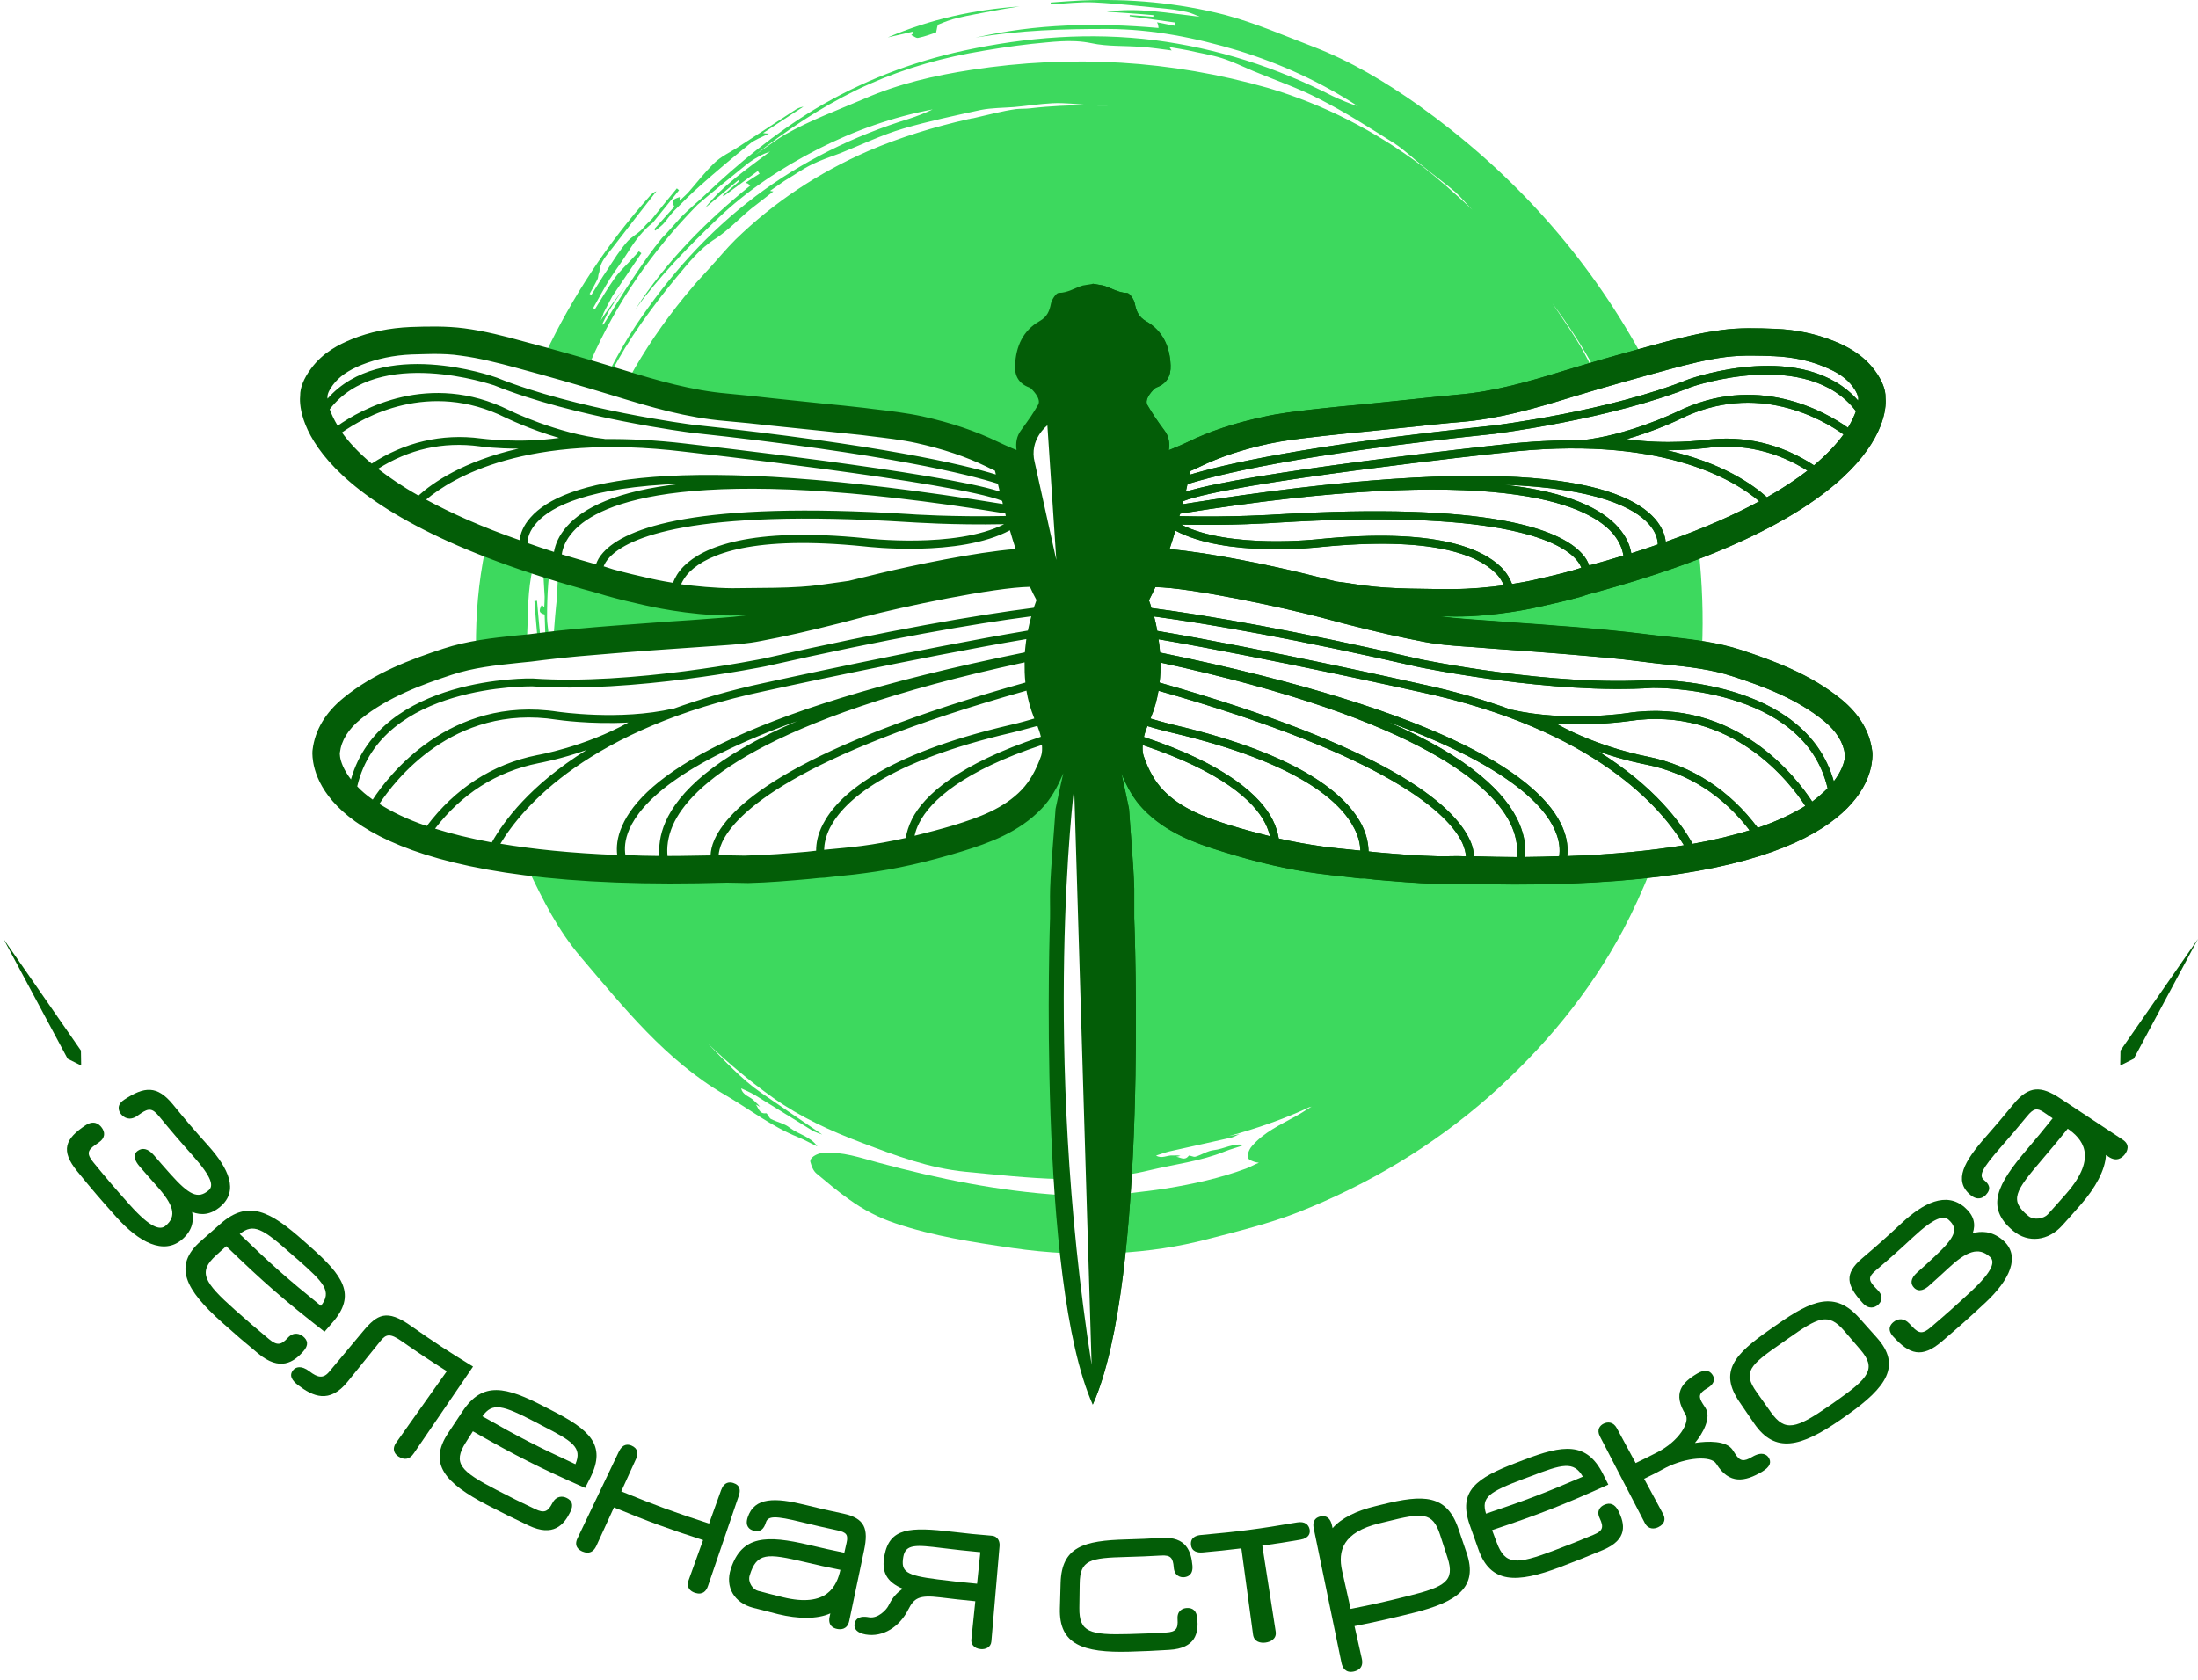 <svg width="157" height="120" viewBox="0 0 157 120" fill="none" xmlns="http://www.w3.org/2000/svg">
<path d="M9.834 82.212C10.153 81.98 10.564 82.015 11.005 82.536C11.469 83.075 11.7 83.341 12.17 83.868C13.527 85.386 14.136 85.664 14.889 85.044C15.266 84.737 15.185 84.141 13.759 82.542C12.785 81.447 12.303 80.886 11.364 79.745C10.9 79.183 10.64 79.136 10.06 79.536C9.95 79.611 9.897 79.646 9.793 79.721C9.242 80.098 8.836 79.826 8.639 79.582C8.46 79.351 8.309 78.928 8.871 78.557C10.321 77.596 11.231 77.532 12.344 78.887C13.335 80.104 13.846 80.695 14.883 81.853C16.327 83.469 17.069 85.056 15.747 86.191C15.063 86.776 14.396 86.84 13.724 86.579C13.828 87.106 13.822 87.841 13.005 88.542C11.683 89.677 9.915 88.733 8.321 86.95C7.178 85.675 6.616 85.021 5.52 83.677C4.297 82.177 4.656 81.349 6.106 80.388C6.697 79.999 7.062 80.289 7.248 80.526C7.526 80.88 7.526 81.285 7.068 81.604C6.958 81.679 6.906 81.714 6.802 81.789C6.222 82.189 6.193 82.449 6.686 83.052C7.689 84.28 8.205 84.876 9.248 86.046C10.773 87.755 11.445 87.882 11.822 87.569C12.669 86.868 12.396 86.058 11.155 84.673C10.68 84.141 10.442 83.868 9.973 83.324C9.648 82.947 9.439 82.501 9.834 82.212Z" fill="#035D07"/>
<path d="M23.18 95.131C20.275 92.861 18.866 91.639 16.159 89.021C15.874 89.282 15.73 89.409 15.44 89.67C14.124 90.863 14.547 91.581 16.779 93.568C17.741 94.425 18.228 94.842 19.214 95.659C19.788 96.133 20.078 96.093 20.559 95.566C20.982 95.108 21.423 95.282 21.643 95.462C21.991 95.74 22.061 96.087 21.672 96.527C20.976 97.315 20.002 97.981 18.443 96.689C17.399 95.826 16.883 95.38 15.863 94.471C13.219 92.114 12.344 90.411 14.338 88.662C14.906 88.164 15.19 87.915 15.753 87.417C17.747 85.668 19.312 86.531 21.713 88.662C21.881 88.813 21.962 88.882 22.13 89.033C24.524 91.135 25.481 92.502 23.742 94.483C23.521 94.743 23.406 94.877 23.18 95.131ZM20.808 89.577C18.75 87.747 18.107 87.365 17.121 88.152C19.37 90.324 20.536 91.355 22.924 93.284C23.736 92.247 23.139 91.622 21.237 89.948C21.058 89.803 20.976 89.728 20.808 89.577Z" fill="#035D07"/>
<path d="M28.478 104.057C28.235 103.906 27.939 103.57 28.304 103.049C29.748 101.01 30.473 99.991 31.916 97.952C30.606 97.124 29.957 96.689 28.675 95.797C27.875 95.236 27.58 95.299 27.197 95.769C26.252 96.938 25.777 97.529 24.832 98.699C23.527 100.315 22.333 99.742 21.284 98.942C20.884 98.635 20.605 98.259 20.953 97.859C21.115 97.674 21.492 97.494 22.113 97.969C22.686 98.409 23.087 98.502 23.51 97.998C24.484 96.834 24.965 96.255 25.939 95.091C26.942 93.892 27.62 93.498 29.336 94.703C31.087 95.931 31.98 96.516 33.789 97.622C32.096 100.101 31.25 101.34 29.562 103.813C29.249 104.282 28.867 104.3 28.478 104.057Z" fill="#035D07"/>
<path d="M41.796 106.292C38.526 104.844 36.914 104.033 33.778 102.244C33.575 102.568 33.47 102.724 33.267 103.049C32.328 104.526 32.885 105.093 35.442 106.419C36.543 106.993 37.1 107.265 38.219 107.798C38.874 108.111 39.135 107.995 39.459 107.369C39.743 106.825 40.201 106.877 40.451 106.993C40.845 107.172 40.996 107.485 40.735 108.006C40.277 108.933 39.523 109.813 37.755 108.974C36.566 108.412 35.981 108.116 34.81 107.514C31.777 105.939 30.566 104.555 32.009 102.371C32.421 101.751 32.624 101.444 33.036 100.825C34.479 98.641 36.137 99.058 38.885 100.483C39.077 100.581 39.169 100.634 39.361 100.726C42.097 102.122 43.332 103.199 42.178 105.533C42.022 105.84 41.947 105.991 41.796 106.292ZM38.236 101.583C35.876 100.361 35.187 100.164 34.456 101.172C37.065 102.661 38.398 103.344 41.1 104.595C41.61 103.396 40.897 102.95 38.717 101.838C38.526 101.734 38.433 101.682 38.236 101.583Z" fill="#035D07"/>
<path d="M41.604 110.833C41.361 110.729 40.967 110.468 41.251 109.883C42.433 107.41 43.019 106.176 44.202 103.703C44.48 103.118 44.863 103.165 45.1 103.263C45.593 103.472 45.593 103.865 45.431 104.219C45.008 105.145 44.799 105.609 44.376 106.535C46.857 107.549 48.109 108.012 50.649 108.835C50.991 107.879 51.165 107.404 51.507 106.448C51.727 105.84 52.127 105.858 52.37 105.933C52.892 106.095 52.898 106.483 52.771 106.848C51.889 109.431 51.449 110.723 50.568 113.3C50.452 113.648 50.196 113.955 49.657 113.787C49.309 113.677 48.996 113.41 49.193 112.866C49.605 111.725 49.808 111.157 50.22 110.016C47.645 109.182 46.37 108.713 43.854 107.682C43.349 108.788 43.094 109.339 42.59 110.445C42.393 110.856 42.074 111.03 41.604 110.833Z" fill="#035D07"/>
<path d="M60.308 110.92C60.371 110.636 60.406 110.491 60.47 110.207C60.597 109.646 60.47 109.46 59.815 109.321C58.794 109.101 58.284 108.985 57.27 108.736C55.345 108.261 54.852 108.284 54.701 108.771C54.574 109.188 54.342 109.489 53.797 109.333C53.542 109.258 53.2 109.032 53.403 108.4C53.884 106.923 55.403 106.981 57.473 107.491C58.568 107.763 59.119 107.891 60.226 108.122C61.792 108.458 62.041 109.217 61.722 110.734C61.299 112.756 61.084 113.764 60.661 115.785C60.528 116.416 60.058 116.416 59.797 116.364C59.519 116.312 59.113 116.121 59.264 115.455C59.281 115.374 59.293 115.333 59.31 115.252C58.36 115.681 56.991 115.652 55.588 115.31C54.864 115.13 54.498 115.038 53.774 114.847C52.469 114.499 51.768 113.399 52.203 112.067C52.985 109.675 54.765 109.651 57.774 110.358C58.789 110.601 59.293 110.711 60.308 110.92ZM57.467 111.58C54.8 110.954 54.052 110.891 53.548 112.541C53.397 113.028 53.779 113.549 54.145 113.642C54.858 113.833 55.217 113.92 55.93 114.099C59.108 114.876 59.774 113.265 60.029 112.142C58.997 111.933 58.487 111.823 57.467 111.58Z" fill="#035D07"/>
<path d="M67.131 114.105C65.659 113.926 65.293 114.152 64.882 114.968C64.25 116.231 63.056 116.972 61.827 116.758C61.235 116.654 60.963 116.358 61.044 115.982C61.16 115.403 61.792 115.478 62.064 115.53C62.725 115.646 63.311 114.98 63.432 114.754C63.479 114.661 63.502 114.615 63.554 114.528C63.769 114.105 64.082 113.763 64.482 113.491C63.316 112.999 62.951 112.275 63.172 111.128C63.548 109.142 64.957 109.061 68.059 109.425C69.172 109.559 69.729 109.611 70.842 109.703C71.311 109.744 71.421 110.167 71.398 110.427C71.161 113.161 71.045 114.528 70.813 117.256C70.778 117.69 70.378 117.835 70.059 117.806C69.537 117.76 69.352 117.412 69.381 117.134C69.497 116.034 69.549 115.484 69.665 114.383C68.65 114.285 68.14 114.227 67.131 114.105ZM64.522 111.215C64.343 112.263 64.679 112.536 66.981 112.825C68.105 112.964 68.668 113.028 69.792 113.132C69.885 112.234 69.931 111.783 70.024 110.879C68.929 110.775 68.384 110.717 67.294 110.584C65.438 110.352 64.679 110.288 64.522 111.215Z" fill="#035D07"/>
<path d="M80.68 117.986C77.335 118.078 75.631 117.47 75.706 114.893C75.729 114.163 75.735 113.798 75.758 113.069C75.834 110.497 77.41 110.051 80.437 109.97C81.457 109.941 81.973 109.918 82.994 109.86C84.733 109.761 85.081 110.816 85.174 111.835C85.231 112.513 84.831 112.646 84.57 112.669C84.31 112.686 83.886 112.576 83.84 111.968C83.788 111.273 83.608 111.082 82.947 111.117C81.962 111.175 81.469 111.192 80.477 111.221C77.845 111.29 77.138 111.424 77.121 113.144C77.115 113.833 77.109 114.175 77.097 114.864C77.074 116.584 77.828 116.81 80.646 116.729C81.701 116.7 82.228 116.677 83.289 116.619C83.997 116.578 84.159 116.358 84.112 115.663C84.066 115.055 84.484 114.887 84.756 114.87C85.179 114.841 85.469 115.044 85.521 115.611C85.614 116.636 85.429 117.748 83.51 117.858C82.373 117.928 81.811 117.951 80.68 117.986Z" fill="#035D07"/>
<path d="M93.545 109.252C93.592 109.489 93.539 109.877 92.884 109.987C91.8 110.173 91.255 110.26 90.165 110.41C90.548 112.866 90.739 114.094 91.122 116.555C91.203 117.088 90.728 117.297 90.391 117.337C90.055 117.383 89.574 117.302 89.504 116.764C89.168 114.302 89 113.069 88.669 110.607C87.568 110.74 87.017 110.798 85.915 110.897C85.55 110.931 85.115 110.844 85.069 110.341C85.023 109.837 85.428 109.68 85.794 109.651C88.548 109.402 89.922 109.223 92.652 108.754C93.203 108.661 93.476 108.91 93.545 109.252Z" fill="#035D07"/>
<path d="M100.926 115.223C99.262 115.634 98.427 115.825 96.751 116.161C96.96 117.094 97.064 117.557 97.273 118.49C97.424 119.173 96.954 119.353 96.67 119.41C96.119 119.515 95.893 119.15 95.818 118.773C95.024 114.928 94.629 113.005 93.835 109.165C93.708 108.534 94.096 108.371 94.328 108.325C94.844 108.227 95.053 108.574 95.14 108.962C95.157 109.043 95.169 109.084 95.186 109.165C95.812 108.435 96.919 107.914 98.212 107.601C98.415 107.549 98.52 107.526 98.728 107.474C101.668 106.744 103.332 106.744 104.167 109.194C104.404 109.889 104.52 110.236 104.758 110.931C105.593 113.387 104.109 114.43 100.926 115.223ZM99.059 108.69C98.85 108.742 98.746 108.765 98.537 108.817C95.893 109.454 95.551 110.798 95.864 112.211C96.108 113.3 96.23 113.845 96.473 114.933C98.125 114.603 98.949 114.418 100.589 114.007C103.227 113.352 103.935 112.941 103.395 111.279C103.181 110.619 103.077 110.288 102.862 109.634C102.329 107.978 101.575 108.064 99.059 108.69Z" fill="#035D07"/>
<path d="M114.881 106.055C111.616 107.526 109.953 108.174 106.578 109.304C106.712 109.657 106.775 109.837 106.909 110.19C107.512 111.812 108.306 111.777 110.973 110.769C112.121 110.335 112.695 110.109 113.831 109.634C114.498 109.356 114.567 109.095 114.266 108.458C113.999 107.902 114.336 107.607 114.591 107.497C114.985 107.323 115.339 107.416 115.599 107.931C116.063 108.858 116.295 109.97 114.498 110.723C113.292 111.227 112.683 111.47 111.466 111.933C108.3 113.132 106.457 113.121 105.599 110.676C105.355 109.981 105.233 109.64 104.984 108.945C104.12 106.506 105.459 105.574 108.323 104.485C108.521 104.41 108.619 104.369 108.822 104.294C111.663 103.199 113.338 102.979 114.504 105.302C114.654 105.603 114.73 105.753 114.881 106.055ZM108.816 105.649C106.358 106.582 105.784 106.952 106.144 108.128C108.944 107.19 110.329 106.663 113.06 105.487C112.411 104.352 111.587 104.589 109.321 105.464C109.118 105.533 109.019 105.568 108.816 105.649Z" fill="#035D07"/>
<path d="M117.437 105.638C117.982 106.645 118.254 107.149 118.799 108.163C118.956 108.458 118.962 108.846 118.446 109.095C118.167 109.229 117.733 109.275 117.483 108.788C116.202 106.315 115.559 105.082 114.277 102.603C114.028 102.116 114.289 101.821 114.556 101.693C114.822 101.566 115.228 101.543 115.489 102.024C116.028 103.02 116.295 103.518 116.834 104.514C117.454 104.213 117.762 104.062 118.37 103.75C119.936 102.95 120.736 101.595 120.394 101.039C119.466 99.539 120.121 98.774 121.229 98.12C121.756 97.807 122.104 97.882 122.319 98.207C122.446 98.398 122.579 98.798 121.93 99.18C121.345 99.527 121.292 99.759 121.634 100.292C121.704 100.396 121.739 100.454 121.808 100.558C122.261 101.253 121.646 102.383 121.066 103.078C121.988 102.933 123.322 102.898 123.762 103.582C123.832 103.686 123.866 103.744 123.936 103.848C124.278 104.381 124.533 104.445 125.165 104.068C125.867 103.657 126.197 103.923 126.325 104.114C126.545 104.439 126.452 104.781 125.867 105.128C124.643 105.852 123.519 106.066 122.591 104.566C122.22 103.964 120.452 104.103 118.997 104.838C118.376 105.18 118.063 105.336 117.437 105.638Z" fill="#035D07"/>
<path d="M131.462 101.421C128.609 103.396 126.777 103.842 125.299 101.688C124.882 101.074 124.667 100.767 124.25 100.153C122.771 97.992 123.861 96.753 126.441 94.963C126.621 94.842 126.708 94.778 126.888 94.651C129.444 92.849 131.068 92.195 132.819 94.164C133.317 94.72 133.566 95.004 134.065 95.56C135.822 97.529 134.778 99.087 131.955 101.074C131.758 101.213 131.659 101.282 131.462 101.421ZM131.166 100.072C133.514 98.421 134.042 97.761 132.882 96.411C132.424 95.879 132.192 95.612 131.734 95.073C130.575 93.724 129.873 94.106 127.682 95.647C127.502 95.774 127.409 95.838 127.23 95.965C124.98 97.523 124.453 98.021 125.473 99.446C125.879 100.02 126.082 100.303 126.488 100.877C127.502 102.307 128.279 102.076 130.685 100.408C130.87 100.274 130.969 100.205 131.166 100.072Z" fill="#035D07"/>
<path d="M136.726 91.998C136.448 91.72 136.448 91.344 136.935 90.903C137.45 90.446 137.706 90.214 138.21 89.739C139.665 88.384 139.914 87.787 139.19 87.139C138.83 86.814 138.193 86.948 136.656 88.372C135.601 89.351 135.068 89.826 133.989 90.747C133.456 91.199 133.444 91.442 133.92 91.946C134.007 92.038 134.053 92.085 134.14 92.177C134.592 92.658 134.355 93.04 134.123 93.232C133.908 93.405 133.485 93.568 133.044 93.075C131.891 91.813 131.711 90.996 132.992 89.901C134.14 88.923 134.708 88.419 135.821 87.382C137.375 85.934 139.01 85.106 140.326 86.241C141.004 86.826 141.132 87.44 140.912 88.089C141.462 87.95 142.245 87.892 143.063 88.592C144.384 89.728 143.526 91.459 141.81 93.058C140.581 94.205 139.955 94.755 138.691 95.838C137.277 97.043 136.39 96.753 135.236 95.485C134.766 94.969 135.027 94.622 135.247 94.442C135.578 94.17 135.995 94.147 136.378 94.546C136.465 94.639 136.511 94.685 136.598 94.778C137.074 95.282 137.346 95.299 137.914 94.813C139.074 93.822 139.648 93.313 140.773 92.27C142.419 90.741 142.5 90.098 142.135 89.78C141.317 89.05 140.471 89.374 139.143 90.614C138.627 91.094 138.372 91.326 137.845 91.795C137.508 92.12 137.068 92.34 136.726 91.998Z" fill="#035D07"/>
<path d="M146.617 79.888C146.367 79.714 146.24 79.627 145.991 79.459C145.498 79.123 145.254 79.175 144.79 79.737C144.066 80.617 143.7 81.052 142.953 81.903C141.538 83.519 141.323 83.977 141.729 84.307C142.077 84.59 142.263 84.921 141.845 85.361C141.648 85.569 141.26 85.795 140.738 85.355C139.515 84.324 140.303 82.957 141.828 81.225C142.634 80.305 143.034 79.835 143.816 78.88C144.93 77.519 145.805 77.571 147.15 78.457C148.942 79.638 149.834 80.235 151.626 81.416C152.182 81.787 151.945 82.239 151.771 82.465C151.579 82.708 151.185 83.027 150.605 82.627C150.536 82.581 150.495 82.552 150.426 82.505C150.374 83.577 149.672 84.863 148.634 86.044C148.101 86.658 147.828 86.959 147.289 87.556C146.309 88.633 144.883 88.836 143.782 87.915C141.799 86.253 142.634 84.619 144.819 82.065C145.544 81.208 145.909 80.774 146.617 79.888ZM145.863 82.835C143.927 85.1 143.503 85.749 144.889 86.867C145.295 87.197 145.996 87.046 146.269 86.751C146.802 86.16 147.069 85.865 147.596 85.262C149.927 82.592 148.675 81.306 147.695 80.629C146.97 81.526 146.605 81.967 145.863 82.835Z" fill="#035D07"/>
<path d="M4.83 75.63L0.25 67.07L5.781 75.046L5.798 76.117L4.83 75.63Z" fill="#035D07"/>
<path d="M152.414 75.63L157 67.07L151.463 75.046L151.446 76.117L152.414 75.63Z" fill="#035D07"/>
<path d="M112.683 42.206C111.778 42.449 110.839 42.669 109.906 42.878C109.854 42.89 106.955 43.579 103.963 43.573L102.839 43.556L102.763 44.477C103.378 44.569 103.998 44.627 104.613 44.679L108.254 44.946C109.297 45.021 110.335 45.096 111.373 45.183L112.503 45.27C114.132 45.409 115.819 45.554 117.454 45.768C117.889 45.832 118.336 45.878 118.782 45.925L119.124 45.959C119.947 46.046 120.765 46.145 121.576 46.272C121.675 43.99 121.588 41.702 121.35 39.426C118.979 40.341 116.335 41.204 113.361 41.998L112.683 42.206Z" fill="#3DD95E"/>
<path d="M38.358 42.913C38.305 42.93 38.236 42.93 38.172 42.93C38.236 43.811 38.311 44.679 38.387 45.536C38.387 45.594 38.387 45.647 38.381 45.705C38.462 45.693 38.532 45.693 38.602 45.681C38.607 45.67 38.607 45.658 38.607 45.647C38.52 44.749 38.433 43.828 38.358 42.913Z" fill="#3DD95E"/>
<path d="M104.108 62.645L102.583 62.674C101.111 62.617 99.586 62.495 98.27 62.379L97.551 62.292L97.157 62.281L95.951 62.136C95.388 62.084 94.838 62.014 94.287 61.939C92.2 61.672 89.962 61.157 87.44 60.369C85.608 59.813 83.538 59.078 81.984 57.439C81.434 56.859 80.964 56.083 80.541 55.047L79.654 55.33C79.77 55.823 79.874 56.315 79.973 56.807L80.199 57.861C80.228 58.446 80.28 59.118 80.332 59.79C80.425 61.006 80.523 62.275 80.558 63.462C80.564 63.839 80.564 64.227 80.558 64.62C80.558 64.933 80.552 65.252 80.558 65.564C80.564 65.727 80.883 74.779 80.32 83.942C80.912 83.855 81.503 83.745 82.095 83.6C83.903 83.166 85.759 82.957 87.498 82.251C87.921 82.077 88.379 81.973 88.849 81.793C88.095 81.642 87.411 82.083 86.71 82.158C86.246 82.21 85.84 82.494 85.393 82.627C85.254 82.679 84.964 82.505 84.912 82.558C84.622 82.946 84.327 82.673 84.019 82.633C84.118 82.627 84.228 82.587 84.315 82.569C84.13 82.505 83.956 82.552 83.77 82.54C83.37 82.511 82.982 82.801 82.576 82.546C82.895 82.453 83.196 82.332 83.503 82.256C84.97 81.926 86.42 81.614 87.863 81.283C88.089 81.254 88.304 81.11 88.553 81.017C88.286 81.069 88.031 81.11 87.765 81.162C89.759 80.612 91.69 79.951 93.51 79.1C93.58 79.082 93.649 79.077 93.713 79.036C93.307 79.268 92.942 79.534 92.536 79.749C91.452 80.351 90.281 80.878 89.429 81.868C89.156 82.169 89.011 82.697 89.255 82.841C89.452 82.963 89.701 83.038 89.921 83.061C89.614 83.183 89.33 83.351 89.011 83.473C87.15 84.162 85.26 84.573 83.335 84.892C82.309 85.06 81.26 85.152 80.228 85.303C80.129 86.722 80.002 88.129 79.851 89.502C82.008 89.386 84.153 89.073 86.286 88.511C88.449 87.95 90.64 87.411 92.704 86.606C97.725 84.625 102.293 81.903 106.358 78.335C110.259 74.883 113.523 70.962 115.964 66.381C116.677 65.026 117.303 63.636 117.872 62.228C115.153 62.535 111.952 62.721 108.172 62.715C106.874 62.721 105.511 62.698 104.108 62.645Z" fill="#3DD95E"/>
<path d="M75.468 65.593C75.474 65.269 75.468 64.956 75.468 64.644C75.468 64.255 75.462 63.862 75.474 63.474C75.52 62.257 75.619 60.966 75.718 59.721C75.77 59.072 75.816 58.435 75.862 57.803L75.949 57.427C76.094 56.726 76.239 56.037 76.402 55.33L75.514 55.052C75.091 56.083 74.616 56.865 74.065 57.433L73.932 57.572C72.407 59.095 70.384 59.807 68.604 60.358C66.105 61.122 63.867 61.632 61.751 61.904C61.194 61.985 60.644 62.037 60.099 62.089L58.829 62.234L58.498 62.252L57.588 62.344C56.22 62.46 54.811 62.576 53.426 62.611L51.941 62.582C50.521 62.622 49.159 62.64 47.86 62.645C43.894 62.64 40.549 62.437 37.737 62.095C38.775 64.302 39.871 66.468 41.471 68.35C44.567 71.987 47.547 75.729 51.75 78.191C53.507 79.21 55.078 80.455 56.997 81.231C57.449 81.411 57.878 81.665 58.383 81.891C57.89 81.185 57.032 81.034 56.417 80.565C56.04 80.252 55.49 80.16 55.055 79.928C54.927 79.853 54.806 79.517 54.724 79.523C54.237 79.598 54.185 79.152 53.988 78.903C54.081 78.943 54.191 79.007 54.284 79.071C54.168 78.88 53.994 78.775 53.878 78.642C53.576 78.324 53.055 78.254 52.939 77.745C53.246 77.883 53.594 78.034 53.884 78.202C55.264 79.053 56.632 79.899 57.988 80.739C58.215 80.878 58.458 80.942 58.73 81.046C57.24 80.032 55.791 79.048 54.353 78.052C52.933 77.067 51.767 75.775 50.556 74.542C52.011 75.943 53.571 77.246 55.234 78.428C57.159 79.795 59.322 80.791 61.554 81.631C63.966 82.552 66.36 83.449 68.963 83.704C71.207 83.918 73.451 84.168 75.694 84.225C75.12 74.965 75.462 65.75 75.468 65.593Z" fill="#3DD95E"/>
<path d="M39.54 45.565C40.868 45.409 42.213 45.293 43.761 45.172L44.688 45.102C45.778 45.015 46.868 44.934 47.958 44.859L48.671 44.812C49.373 44.766 50.069 44.714 50.758 44.662L51.454 44.61C52.069 44.569 52.695 44.517 53.315 44.43L53.251 43.504L52.109 43.509C49.663 43.509 47.187 43.023 46.236 42.814C45.239 42.588 44.306 42.368 43.384 42.114L42.74 41.917C41.726 41.644 40.781 41.366 39.859 41.088C39.836 41.587 39.801 42.09 39.795 42.588C39.685 43.573 39.598 44.575 39.54 45.565Z" fill="#3DD95E"/>
<path d="M62.771 83.061C61.472 82.714 60.162 82.239 58.759 82.361C58.313 82.401 57.82 82.714 57.883 82.998C57.965 83.299 58.086 83.623 58.301 83.814C59.072 84.457 59.849 85.117 60.666 85.691C61.669 86.415 62.771 86.994 63.942 87.382C66.661 88.303 69.485 88.737 72.296 89.148C73.566 89.334 74.841 89.455 76.105 89.519C75.96 88.164 75.839 86.768 75.746 85.366C71.346 85.083 67.049 84.214 62.771 83.061Z" fill="#3DD95E"/>
<path d="M42.16 25.879C44.01 21.645 46.59 17.916 49.819 14.632C50.926 13.67 52.086 12.767 53.234 11.823C53.507 11.602 53.831 11.377 54.167 11.197C54.446 11.029 54.724 10.925 55.008 10.821C53.379 12.06 51.674 13.189 50.37 14.846C51.182 14.18 51.947 13.525 52.735 12.871C52.753 12.9 52.788 12.935 52.805 12.946C52.411 13.276 52.028 13.624 51.64 13.954C51.645 13.96 51.657 13.995 51.68 14.018C52.498 13.415 53.315 12.825 54.127 12.216C54.179 12.274 54.208 12.355 54.26 12.402C53.93 12.61 53.611 12.813 53.257 13.056C53.344 13.085 53.385 13.108 53.408 13.108C53.46 13.143 53.495 13.172 53.593 13.253C50.416 15.825 47.587 18.674 45.378 22.103C47.106 19.734 49.141 17.643 51.234 15.645C53.367 13.595 55.802 12.002 58.411 10.658C61.014 9.332 63.762 8.359 66.621 7.815C66.082 8.07 65.531 8.29 64.963 8.475C60.974 9.703 57.286 11.527 53.953 14.029C50.544 16.601 47.767 19.74 45.425 23.238C44.694 24.333 44.062 25.468 43.471 26.615C43.529 26.632 43.581 26.649 43.633 26.661C44.265 25.433 44.99 24.252 45.79 23.116C46.578 21.999 47.425 20.881 48.312 19.821C49.153 18.819 49.958 17.771 51.106 17.047C52.034 16.439 52.793 15.616 53.657 14.904C54.173 14.493 54.689 14.116 55.24 13.676C55.147 13.676 55.095 13.659 55.002 13.635C55.379 13.386 55.698 13.143 56.028 12.923C56.684 12.535 57.31 12.083 57.982 11.753C58.637 11.429 59.345 11.191 60.023 10.942C61.519 10.346 62.968 9.639 64.51 9.187C66.319 8.654 68.198 8.261 70.053 7.855C70.847 7.699 71.641 7.71 72.447 7.647C73.358 7.566 74.256 7.421 75.16 7.375C76.059 7.328 76.964 7.45 77.868 7.508C76.453 7.508 75.016 7.571 73.584 7.739C73.247 7.78 72.9 7.757 72.581 7.792C71.543 7.936 70.528 8.22 69.514 8.446C69.421 8.452 69.334 8.469 69.247 8.498C69.218 8.498 69.183 8.504 69.16 8.51C66.737 9.066 64.342 9.784 62.029 10.78C58.487 12.326 55.304 14.417 52.532 17.116C51.895 17.748 51.327 18.443 50.729 19.097C50.393 19.456 50.08 19.821 49.732 20.192C49.442 20.533 49.147 20.881 48.868 21.217C47.378 23.047 46.051 24.987 44.926 27.038C47.344 27.773 49.587 28.381 51.935 28.584C52.886 28.665 53.831 28.769 54.776 28.874L59.084 29.325C59.953 29.412 60.829 29.499 61.699 29.603L62.336 29.679C63.519 29.812 64.673 29.951 65.786 30.194C67.809 30.64 69.549 31.231 71.102 31.989C71.346 32.111 71.612 32.227 71.885 32.343L72.128 32.447L73.184 32.87L73.079 32.082C73.021 31.642 73.097 31.3 73.323 31.011L73.468 30.814C73.665 30.542 73.856 30.275 74.047 29.997C74.146 29.852 74.245 29.696 74.355 29.511L74.563 29.18C74.94 28.59 74.476 27.843 73.966 27.391C73.92 27.345 73.827 27.287 73.711 27.24C73.189 27.049 72.963 26.684 72.998 26.111C73.039 25.132 73.334 24.362 73.885 23.812C74.065 23.632 74.273 23.476 74.511 23.342C74.685 23.244 74.842 23.122 74.975 22.995C75.346 22.624 75.479 22.172 75.561 21.744C75.584 21.663 75.677 21.489 75.763 21.385C76.227 21.362 76.621 21.188 76.969 21.037C77.143 20.962 77.317 20.892 77.497 20.835L78.088 20.736L78.738 20.852C78.877 20.892 79.051 20.974 79.231 21.043C79.573 21.194 79.961 21.356 80.413 21.385C80.489 21.466 80.593 21.651 80.622 21.756C80.738 22.329 80.923 22.92 81.671 23.354C82.634 23.904 83.121 24.808 83.179 26.111C83.19 26.493 83.103 26.771 82.906 26.974C82.796 27.084 82.645 27.171 82.454 27.24C82.309 27.316 82.257 27.345 82.205 27.391L82.1 27.489C81.492 28.098 81.306 28.723 81.602 29.192L81.689 29.343C81.851 29.609 81.973 29.812 82.112 30.015L82.21 30.154C82.413 30.443 82.616 30.733 82.831 31.017C83.051 31.306 83.132 31.642 83.063 32.082L82.935 32.905L84.002 32.459C84.356 32.32 84.709 32.169 85.04 32.013C86.576 31.254 88.309 30.675 90.356 30.235C91.434 29.997 92.548 29.864 93.62 29.736L94.449 29.644C95.441 29.534 96.432 29.435 97.423 29.349L100.914 28.989C102.021 28.868 103.122 28.758 104.218 28.654C106.85 28.433 109.384 27.698 111.964 26.904C112.561 26.719 113.158 26.551 113.755 26.377C113.639 26.151 113.535 25.925 113.419 25.7C112.694 24.281 111.778 22.989 110.885 21.674C112.01 23.174 113.013 24.732 113.894 26.337C115.031 26.007 116.144 25.688 117.251 25.381C117.095 25.086 116.938 24.79 116.77 24.501C112.874 17.684 107.679 12.06 101.314 7.514C98.948 5.845 96.49 4.369 93.788 3.332C91.701 2.533 89.631 1.629 87.486 1.061C84.124 0.199 80.674 -0.114 77.195 0.036C76.477 0.071 75.763 0.129 75.045 0.181C75.056 0.222 75.05 0.268 75.056 0.303C76.094 0.268 77.166 0.117 78.21 0.175C79.978 0.268 81.776 0.477 83.561 0.65C83.967 0.697 84.356 0.772 84.761 0.853C85.098 0.922 85.388 1.079 85.701 1.2C83.492 0.946 81.306 0.517 79.056 0.836C80.181 0.911 81.289 0.98 82.384 1.085C82.396 1.131 82.379 1.143 82.379 1.2C81.828 1.148 81.248 1.119 80.697 1.079C80.697 1.108 80.686 1.131 80.686 1.166C81.787 1.299 82.866 1.467 83.95 1.612C83.956 1.687 83.932 1.774 83.921 1.843C83.509 1.756 83.092 1.693 82.645 1.594C82.686 1.681 82.715 1.733 82.715 1.756C82.732 1.809 82.732 1.861 82.755 2C78.338 1.612 74.007 1.693 69.676 2.689C72.818 2.156 75.961 2.063 79.132 2.069C82.315 2.081 85.416 2.701 88.454 3.616C91.481 4.548 94.368 5.874 96.994 7.589C96.386 7.392 95.794 7.149 95.191 6.865C91.168 4.803 86.93 3.448 82.46 2.869C77.885 2.295 73.334 2.648 68.87 3.61C65.09 4.426 61.519 5.811 58.185 7.809C55.333 9.546 52.782 11.626 50.393 13.896C49.819 14.441 49.199 14.944 48.642 15.512C48.265 15.923 47.9 16.34 47.512 16.769C47.454 16.838 47.373 16.896 47.297 16.983C46.561 17.881 45.917 18.813 45.285 19.763C44.561 20.823 43.888 21.958 43.193 23.047C43.158 23.105 43.111 23.163 43.071 23.203C43.065 23.186 43.024 23.157 43.024 23.145C43.227 22.74 43.413 22.306 43.656 21.947C43.981 21.425 44.335 20.927 44.671 20.452C44.085 21.269 43.43 22.045 42.908 22.896C42.972 22.729 43.059 22.549 43.106 22.369L43.094 22.393C43.303 21.97 43.529 21.558 43.743 21.153C44.439 20.128 45.123 19.109 45.813 18.089C45.755 18.043 45.691 17.997 45.633 17.95C45.512 18.095 45.372 18.251 45.245 18.385C44.81 18.871 44.317 19.311 43.94 19.821C43.424 20.551 42.972 21.327 42.503 22.074C42.456 22.057 42.41 22.039 42.369 22.005C42.764 21.315 43.135 20.609 43.558 19.931C43.969 19.282 44.451 18.663 44.856 18.008C45.343 17.215 45.9 16.479 46.636 15.9C47.262 15.136 47.871 14.359 48.503 13.589C48.451 13.549 48.393 13.502 48.347 13.456C47.744 14.186 47.147 14.915 46.561 15.651C46.364 15.842 46.167 16.01 46.004 16.213C45.68 16.63 45.193 16.856 44.851 17.209C44.282 17.84 43.83 18.576 43.366 19.294C42.966 19.873 42.613 20.476 42.242 21.066C42.195 21.049 42.143 21.008 42.114 20.991C42.306 20.655 42.508 20.302 42.671 19.96C42.74 19.833 42.723 19.682 42.764 19.56C42.792 19.491 42.804 19.439 42.816 19.398C42.856 18.709 43.337 18.246 43.732 17.724C44.764 16.369 45.83 15.02 46.886 13.664C46.671 13.734 46.549 13.855 46.433 13.983C43.372 17.406 40.885 21.194 38.943 25.294C39.981 25.578 41.013 25.868 42.033 26.175C42.074 26.082 42.12 25.983 42.16 25.879ZM78.175 7.537C78.32 7.519 78.465 7.508 78.61 7.508C78.784 7.508 78.964 7.531 79.149 7.542C78.819 7.542 78.488 7.537 78.175 7.537ZM61.107 6.465C63.687 5.208 66.406 4.34 69.23 3.807C70.696 3.535 72.186 3.303 73.676 3.135C75.091 3.008 76.494 2.782 77.949 3.083C79.115 3.338 80.332 3.251 81.544 3.355C82.245 3.396 82.953 3.511 83.689 3.604C83.608 3.5 83.59 3.459 83.532 3.361C84.013 3.448 84.442 3.511 84.871 3.598C85.689 3.789 86.495 3.911 87.278 4.154C88.043 4.398 88.756 4.751 89.481 5.058C91.098 5.735 92.739 6.286 94.281 7.091C96.107 8.029 97.852 9.135 99.58 10.23C100.322 10.705 100.943 11.325 101.632 11.869C102.386 12.489 103.18 13.062 103.934 13.699C104.369 14.099 104.734 14.556 105.163 14.979C104.021 13.902 102.833 12.842 101.563 11.851C98.223 9.355 94.588 7.473 90.588 6.286C83.625 4.299 76.558 3.888 69.398 4.988C66.771 5.388 64.18 5.984 61.745 7.05C59.849 7.861 57.884 8.585 56.115 9.587C55.344 10.039 54.672 10.566 53.953 11.058C56.191 9.303 58.521 7.734 61.107 6.465Z" fill="#3DD95E"/>
<path d="M37.639 45.785C37.72 44.245 37.662 42.739 37.934 41.193C37.975 40.967 38.021 40.741 38.062 40.509C36.833 40.104 35.696 39.693 34.653 39.281C34.172 41.615 33.98 43.938 33.998 46.255C35.018 46.069 36.021 45.953 36.954 45.861C37.175 45.838 37.407 45.809 37.639 45.785Z" fill="#3DD95E"/>
<path d="M48.538 14.348C48.55 14.232 48.55 14.168 48.555 14.076C48.01 14.249 47.952 14.359 48.167 14.765C47.691 15.303 47.193 15.836 46.735 16.369C46.741 16.387 46.775 16.427 46.804 16.473C47.013 16.3 47.21 16.166 47.361 16.01C47.622 15.726 47.836 15.396 48.092 15.118C48.723 14.475 49.379 13.821 50.057 13.224C51.199 12.211 52.364 11.232 53.553 10.276C53.889 9.987 54.364 9.824 54.776 9.61C54.817 9.604 54.852 9.57 54.927 9.541C54.799 9.541 54.712 9.535 54.504 9.506C55.536 8.84 56.457 8.209 57.391 7.618C57.165 7.664 56.968 7.734 56.8 7.849C55.402 8.759 54.022 9.656 52.666 10.543C52.127 10.89 51.518 11.168 51.054 11.614C50.353 12.28 49.767 13.062 49.123 13.792C48.938 13.971 48.752 14.145 48.538 14.348Z" fill="#3DD95E"/>
<path d="M65.241 2.377C65.177 2.418 65.125 2.47 65.09 2.505C65.27 2.574 65.449 2.754 65.6 2.702C66.07 2.609 66.551 2.424 66.864 2.319C66.934 2.053 66.939 1.792 67.032 1.752C67.49 1.555 67.954 1.387 68.418 1.277C69.224 1.086 70.035 0.953 70.83 0.796C71.485 0.669 72.157 0.565 72.824 0.46C69.566 0.692 66.418 1.381 63.409 2.673C64 2.545 64.586 2.401 65.177 2.267C65.218 2.296 65.229 2.331 65.241 2.377Z" fill="#3DD95E"/>
<path d="M38.903 42.629C38.909 42.872 38.885 43.115 38.874 43.394C38.816 43.307 38.758 43.26 38.7 43.197C38.467 43.66 38.496 43.776 38.903 43.897C38.92 44.488 38.938 45.062 38.961 45.635C39.013 45.623 39.071 45.623 39.129 45.612C39.147 45.484 39.17 45.363 39.176 45.23C39.153 44.876 39.083 44.535 39.077 44.158C39.077 43.341 39.094 42.502 39.164 41.668C39.182 41.407 39.222 41.146 39.24 40.886C39.094 40.839 38.944 40.799 38.798 40.747C38.822 41.384 38.874 42.009 38.903 42.629Z" fill="#3DD95E"/>
<path d="M124.411 46.457C122.678 45.884 120.904 45.693 119.176 45.496C118.625 45.438 118.063 45.386 117.518 45.311C115.802 45.091 114.063 44.94 112.341 44.795L111.419 44.726C110.329 44.633 109.251 44.558 108.155 44.482C107.227 44.413 106.288 44.349 105.349 44.274L104.653 44.222C104.045 44.175 103.436 44.117 102.827 44.031L103.958 44.048C106.938 44.054 109.883 43.37 110.004 43.336C110.944 43.127 111.889 42.913 112.816 42.658L113.471 42.45C134.94 36.716 134.772 29.244 134.679 28.404C134.696 27.86 134.447 27.194 133.92 26.476C133.062 25.317 131.919 24.744 131.021 24.379C129.734 23.858 128.313 23.551 126.8 23.493C125.519 23.441 124.226 23.406 122.974 23.58C121.524 23.765 120.098 24.124 118.77 24.472C116.434 25.109 114.109 25.752 111.796 26.464C109.123 27.287 106.7 27.982 104.137 28.196C103.036 28.3 101.94 28.41 100.827 28.532L97.343 28.891C96.351 28.978 95.36 29.076 94.357 29.186L93.719 29.256C92.571 29.389 91.382 29.522 90.223 29.789C88.153 30.229 86.373 30.825 84.802 31.596C84.483 31.746 84.141 31.897 83.793 32.036L83.486 32.163C83.567 31.659 83.498 31.179 83.167 30.744C82.918 30.42 82.692 30.084 82.466 29.754C82.309 29.528 82.17 29.291 81.967 28.955C81.666 28.48 82.472 27.762 82.472 27.762C82.506 27.733 82.541 27.715 82.588 27.686C83.33 27.42 83.648 26.864 83.614 26.099C83.561 24.767 83.057 23.632 81.874 22.96C81.318 22.636 81.167 22.225 81.051 21.669C80.993 21.391 80.698 20.939 80.506 20.933C79.863 20.922 79.37 20.562 78.796 20.4L78.065 20.273L77.347 20.394C76.772 20.562 76.274 20.922 75.619 20.922C75.439 20.927 75.143 21.379 75.074 21.657C74.964 22.225 74.801 22.63 74.251 22.943C73.068 23.615 72.564 24.75 72.505 26.088C72.459 26.846 72.778 27.408 73.52 27.68C73.567 27.698 73.607 27.721 73.63 27.744C73.63 27.744 74.442 28.468 74.14 28.937C73.932 29.279 73.793 29.517 73.642 29.737C73.41 30.078 73.172 30.403 72.934 30.733C72.61 31.161 72.54 31.648 72.61 32.146L72.303 32.024C71.955 31.868 71.618 31.729 71.305 31.573C69.723 30.802 67.949 30.2 65.885 29.742C64.731 29.493 63.531 29.354 62.395 29.221L61.757 29.14C60.765 29.018 59.762 28.926 58.771 28.827L55.287 28.462C54.179 28.341 53.078 28.213 51.97 28.115C49.414 27.895 47.002 27.194 44.318 26.366C42.01 25.653 39.685 24.993 37.36 24.379C36.038 24.014 34.612 23.644 33.163 23.453C31.905 23.29 30.612 23.314 29.342 23.36C27.829 23.424 26.397 23.713 25.122 24.234C24.217 24.605 23.069 25.167 22.217 26.331C21.684 27.038 21.434 27.715 21.44 28.26C21.347 29.088 21.162 36.565 42.619 42.351L43.274 42.548C44.202 42.809 45.141 43.035 46.08 43.243C46.208 43.266 49.147 43.967 52.133 43.967L53.269 43.961C52.66 44.042 52.046 44.1 51.431 44.141L50.736 44.193C49.808 44.274 48.869 44.326 47.935 44.39C46.845 44.465 45.755 44.546 44.665 44.633L43.738 44.703C42.01 44.842 40.288 44.98 38.566 45.212C38.016 45.288 37.453 45.345 36.908 45.392C35.181 45.571 33.401 45.768 31.667 46.336C29.383 47.089 26.751 48.044 24.536 49.851C23.249 50.9 22.501 52.145 22.327 53.564C22.316 53.639 22.287 53.929 22.368 54.433C22.797 57.033 26.136 63.086 47.86 63.114C49.164 63.114 50.533 63.091 51.936 63.051L53.443 63.08C54.904 63.045 56.348 62.918 57.803 62.79L58.533 62.715L58.893 62.697L60.145 62.559C60.696 62.506 61.258 62.449 61.815 62.367C63.96 62.089 66.221 61.58 68.743 60.809C70.639 60.219 72.784 59.46 74.407 57.757C75.051 57.091 75.538 56.234 75.949 55.232C75.752 56.089 75.584 56.917 75.398 57.78C75.277 59.622 75.08 61.609 75.01 63.468C74.987 64.169 75.016 64.875 75.004 65.582C75.004 65.582 74.071 91.419 78.054 100.344C82.06 91.425 81.016 65.588 81.016 65.588C81.005 64.887 81.028 64.174 81.016 63.474C80.958 61.62 80.761 59.634 80.645 57.786C80.46 56.935 80.297 56.089 80.1 55.243C80.506 56.245 80.993 57.108 81.637 57.775C83.243 59.477 85.399 60.248 87.289 60.827C89.811 61.614 92.078 62.136 94.218 62.414C94.78 62.483 95.331 62.559 95.893 62.611L97.145 62.755H97.493L98.23 62.842C99.685 62.97 101.128 63.091 102.595 63.144L104.097 63.114C105.5 63.161 106.874 63.184 108.172 63.19C129.902 63.213 133.253 57.166 133.688 54.572C133.769 54.068 133.746 53.772 133.734 53.703C133.566 52.284 132.824 51.039 131.537 49.973C129.322 48.172 126.696 47.216 124.411 46.457ZM23.388 28.364C23.388 28.144 23.51 27.849 23.782 27.495C24.217 26.91 24.861 26.458 25.84 26.059C26.925 25.63 28.119 25.375 29.4 25.323C29.922 25.312 30.438 25.288 30.96 25.283C31.615 25.283 32.264 25.306 32.896 25.404C34.236 25.578 35.592 25.926 36.85 26.267C39.158 26.887 41.459 27.541 43.744 28.242C46.526 29.099 49.054 29.841 51.808 30.073C52.898 30.165 53.988 30.281 55.06 30.403L58.58 30.767C59.559 30.872 60.539 30.97 61.519 31.075L62.168 31.156C63.305 31.295 64.395 31.416 65.456 31.648C67.375 32.076 68.998 32.621 70.442 33.322C70.633 33.426 70.853 33.519 71.062 33.617C71.091 33.692 71.114 33.814 71.132 33.895C68.83 33.188 62.928 31.781 49.419 30.333C49.338 30.316 41.164 29.273 35.494 26.98C35.14 26.852 27.249 24.09 23.394 28.48C23.388 28.428 23.388 28.381 23.388 28.364ZM23.55 29.238C27.052 24.669 35.209 27.512 35.291 27.524C41.025 29.847 49.269 30.895 49.356 30.907C63.444 32.424 69.276 33.918 71.276 34.555C71.317 34.729 71.369 34.92 71.41 35.111C67.195 33.745 49.733 31.781 48.961 31.688C46.822 31.434 44.915 31.347 43.181 31.364L43.187 31.352C39.807 30.993 36.404 29.325 36.369 29.302C30.658 26.476 25.765 29.25 24.119 30.414C23.84 29.951 23.666 29.551 23.55 29.238ZM24.426 30.895C25.945 29.823 30.635 27.107 36.114 29.835C36.212 29.876 37.818 30.669 39.934 31.283C37.047 31.694 34.38 31.323 34.357 31.323C31.54 30.947 28.867 31.607 26.548 33.119C25.574 32.302 24.89 31.549 24.426 30.895ZM27 33.49C29.192 32.105 31.615 31.526 34.276 31.885C34.351 31.903 35.488 32.053 37.036 32.047C33.082 32.951 30.89 34.497 29.893 35.401C28.733 34.752 27.794 34.098 27 33.49ZM30.438 35.691C32.264 34.15 37.575 30.895 48.898 32.268C49.095 32.291 68.227 34.44 71.578 35.777C71.607 35.853 71.613 35.922 71.63 36.003C47.889 32.14 40.172 34.382 37.9 36.959C37.355 37.567 37.163 38.152 37.117 38.586C34.369 37.631 32.189 36.64 30.438 35.691ZM37.679 38.789C37.691 38.436 37.801 37.92 38.352 37.318C39.378 36.183 42.022 34.799 48.677 34.555C44.028 35.059 41.645 36.293 40.497 37.596C39.906 38.262 39.662 38.899 39.569 39.426C38.897 39.218 38.294 39.003 37.679 38.789ZM42.572 40.312C41.72 40.081 40.908 39.832 40.126 39.6C40.195 39.142 40.404 38.563 40.943 37.967C42.798 35.882 49.315 33.003 71.804 36.675C71.816 36.739 71.833 36.797 71.845 36.86C68.099 36.941 64.957 36.733 64.899 36.721C49.791 35.777 44.689 37.689 43.083 39.467C42.793 39.785 42.659 40.063 42.572 40.312ZM46.515 41.337C45.61 41.135 44.689 40.92 43.79 40.671L43.141 40.463C43.129 40.463 43.123 40.463 43.117 40.463C43.181 40.283 43.309 40.057 43.546 39.803C44.828 38.442 49.309 36.316 64.858 37.295C65.102 37.306 68.094 37.521 71.723 37.445C68.244 39.206 61.873 38.459 61.797 38.447C53.571 37.619 50.219 39.079 48.845 40.446C48.422 40.868 48.214 41.268 48.069 41.633C47.153 41.488 46.538 41.343 46.515 41.337ZM52.312 42.021C51.083 42.015 49.651 41.876 48.648 41.737C48.776 41.459 48.95 41.158 49.275 40.834C50.579 39.571 53.785 38.227 61.733 39.032C62.023 39.067 68.528 39.814 72.135 37.88C72.268 38.326 72.395 38.766 72.546 39.218C69.641 39.449 65.166 40.399 62.963 40.926L60.626 41.494L59.896 41.598C59.003 41.725 58.104 41.864 57.194 41.917C55.965 41.998 54.724 41.998 53.483 42.009L52.312 42.021ZM24.293 54.074C24.264 53.9 24.275 53.784 24.275 53.784C24.38 52.886 24.872 52.099 25.771 51.363C27.731 49.776 30.16 48.901 32.276 48.201C33.801 47.697 35.401 47.523 37.111 47.344C37.679 47.297 38.242 47.228 38.81 47.152C40.497 46.938 42.201 46.805 43.894 46.666L44.822 46.591C45.9 46.498 46.979 46.434 48.063 46.353C49.002 46.289 49.947 46.22 50.886 46.156L51.553 46.11C52.469 46.046 53.402 45.977 54.336 45.791C55.988 45.484 57.791 45.073 60.029 44.506L61.693 44.071C64.412 43.353 70.987 41.963 73.567 41.922C73.723 42.27 73.879 42.583 74.036 42.867C73.972 43.029 73.909 43.214 73.839 43.417C69.74 43.944 63.635 44.98 54.574 47.037C54.481 47.054 45.112 48.971 38.039 48.467C37.929 48.461 27.174 48.253 25.069 55.678C24.519 54.965 24.339 54.375 24.293 54.074ZM25.516 56.176C27.232 48.821 37.917 49.041 38.016 49.029C45.158 49.533 54.591 47.616 54.689 47.598C63.537 45.594 69.578 44.558 73.665 44.025C73.572 44.338 73.503 44.673 73.421 45.044C65.682 46.342 55.194 48.658 54.562 48.791C52.115 49.313 49.993 49.944 48.103 50.627L48.098 50.616C44.254 51.502 39.9 50.842 39.853 50.842C32.096 49.654 27.684 55.481 26.623 57.12C26.165 56.796 25.806 56.489 25.516 56.176ZM27.099 57.427C28.113 55.881 32.322 50.245 39.761 51.409C39.888 51.427 42.167 51.757 44.886 51.612C41.749 53.355 38.41 53.935 38.375 53.94C35.146 54.583 32.473 56.361 30.484 59.008C29.041 58.516 27.951 57.971 27.099 57.427ZM31.076 59.194C32.966 56.732 35.424 55.122 38.479 54.514C38.572 54.491 40.016 54.242 41.888 53.581C37.876 56.072 35.98 58.666 35.128 60.178C33.557 59.889 32.218 59.553 31.076 59.194ZM44.086 61.076C40.775 60.943 38.039 60.659 35.743 60.271C37.302 57.676 42.045 52.017 54.684 49.353C54.834 49.319 65.467 46.99 73.311 45.652C73.271 45.971 73.23 46.278 73.201 46.602C52.382 50.819 45.929 55.579 44.439 58.997C44.062 59.842 44.022 60.537 44.086 61.076ZM47.1 61.145C46.248 61.14 45.454 61.116 44.671 61.082C44.602 60.636 44.613 60.01 44.955 59.234C45.767 57.381 48.515 54.537 56.922 51.519C51.008 54.062 48.451 56.616 47.535 58.713C47.118 59.668 47.048 60.491 47.1 61.145ZM50.753 61.105C49.709 61.116 48.648 61.151 47.68 61.145C47.622 60.566 47.68 59.825 48.063 58.944C49.28 56.199 54.347 51.357 73.184 47.315C73.178 47.784 73.19 48.259 73.242 48.757C57.055 53.297 52.214 57.358 51.031 59.981C50.834 60.427 50.77 60.786 50.753 61.105ZM58.295 60.769L57.629 60.844C56.214 60.966 54.8 61.082 53.17 61.122L51.912 61.099C51.704 61.099 51.53 61.099 51.327 61.099C51.35 60.844 51.408 60.549 51.582 60.161C52.544 58.122 56.666 54.016 73.317 49.336C73.427 49.996 73.613 50.662 73.879 51.328C72.882 51.624 72.187 51.786 72.158 51.786C63.009 53.923 59.826 56.831 58.777 58.886C58.394 59.628 58.295 60.265 58.295 60.769ZM64.696 59.86C63.606 60.103 62.568 60.294 61.554 60.427C60.696 60.537 59.843 60.612 58.986 60.694L58.864 60.705C58.881 60.277 58.968 59.767 59.281 59.136C60.284 57.19 63.351 54.415 72.279 52.336C72.378 52.313 73.091 52.139 74.1 51.855C74.181 52.07 74.28 52.325 74.349 52.631C68.476 54.572 66.006 56.807 65.142 58.51C64.893 59.02 64.766 59.448 64.696 59.86ZM74.367 53.992C74.007 55.012 73.561 55.805 72.987 56.408C71.694 57.769 69.897 58.4 68.169 58.939C67.166 59.24 66.233 59.477 65.328 59.703C65.392 59.414 65.485 59.118 65.664 58.776C66.47 57.19 68.807 55.07 74.424 53.216C74.448 53.489 74.442 53.761 74.367 53.992ZM73.909 33.026C73.485 31.393 74.813 30.385 74.813 30.385L75.451 40L73.909 33.026ZM76.726 56.28L77.973 97.5C74.401 74.721 76.726 56.28 76.726 56.28ZM112.944 40.561L112.289 40.764C111.384 41.013 110.48 41.222 109.57 41.43C109.552 41.436 108.932 41.575 108.004 41.72C107.865 41.361 107.651 40.955 107.233 40.527C105.853 39.166 102.508 37.694 94.281 38.505C94.206 38.517 87.84 39.241 84.367 37.474C87.985 37.561 90.983 37.353 91.226 37.335C106.769 36.386 111.245 38.534 112.526 39.901C112.77 40.162 112.886 40.382 112.955 40.567C112.961 40.561 112.955 40.561 112.944 40.561ZM116.521 39.525C116.434 38.998 116.19 38.355 115.605 37.689C114.463 36.386 112.092 35.146 107.436 34.625C114.092 34.88 116.73 36.276 117.762 37.422C118.301 38.013 118.405 38.546 118.417 38.893C117.796 39.108 117.188 39.316 116.521 39.525ZM126.209 35.523C125.206 34.619 123.032 33.061 119.066 32.163C120.631 32.157 121.756 32.013 121.837 32.007C124.493 31.654 126.922 32.244 129.108 33.623C128.313 34.231 127.368 34.874 126.209 35.523ZM129.571 33.241C127.252 31.723 124.585 31.063 121.768 31.434C121.733 31.434 119.055 31.793 116.185 31.37C118.289 30.767 119.907 29.986 120.005 29.933C125.49 27.217 130.169 29.951 131.682 31.034C131.218 31.683 130.528 32.435 129.571 33.241ZM85.028 33.646C85.249 33.553 85.469 33.455 85.666 33.356C87.098 32.656 88.727 32.111 90.652 31.694C91.719 31.468 92.797 31.341 93.951 31.208L94.6 31.132C95.574 31.022 96.56 30.924 97.54 30.831L101.059 30.472C102.143 30.356 103.233 30.235 104.323 30.148C107.071 29.916 109.599 29.192 112.387 28.329C114.677 27.634 116.979 26.991 119.286 26.366C120.55 26.024 121.907 25.682 123.24 25.509C123.878 25.427 124.533 25.398 125.183 25.404C125.699 25.404 126.22 25.422 126.731 25.445C128.012 25.503 129.212 25.746 130.285 26.192C131.276 26.586 131.908 27.032 132.348 27.628C132.604 27.97 132.737 28.271 132.737 28.486C132.737 28.503 132.731 28.549 132.725 28.619C128.876 24.229 120.979 26.968 120.626 27.09C114.956 29.378 106.769 30.385 106.688 30.397C93.168 31.81 87.266 33.217 84.97 33.918C84.993 33.837 85.017 33.721 85.028 33.646ZM84.82 34.584C86.831 33.947 92.664 32.459 106.758 30.988C106.839 30.976 115.101 29.945 120.829 27.634C120.904 27.611 129.079 24.796 132.569 29.372C132.453 29.696 132.279 30.09 131.995 30.553C130.354 29.389 125.467 26.603 119.756 29.43C119.727 29.441 116.312 31.103 112.944 31.451V31.462C111.205 31.434 109.291 31.52 107.146 31.775C106.393 31.851 88.901 33.773 84.698 35.129C84.744 34.943 84.791 34.746 84.82 34.584ZM84.53 35.795C87.881 34.457 107.019 32.366 107.216 32.355C118.539 30.999 123.849 34.26 125.664 35.812C123.913 36.762 121.727 37.735 118.979 38.702C118.933 38.256 118.747 37.677 118.208 37.057C115.935 34.48 108.236 32.215 84.472 36.021C84.495 35.94 84.512 35.87 84.53 35.795ZM84.304 36.693C106.787 33.073 113.297 35.968 115.159 38.053C115.686 38.662 115.889 39.235 115.959 39.687C115.182 39.93 114.364 40.162 113.512 40.393C113.425 40.15 113.292 39.866 113.002 39.554C111.407 37.776 106.306 35.853 91.191 36.75C91.133 36.756 87.997 36.965 84.234 36.872C84.263 36.82 84.28 36.756 84.304 36.693ZM83.956 37.903C87.556 39.837 94.067 39.114 94.351 39.079C102.305 38.291 105.517 39.641 106.804 40.915C107.135 41.227 107.303 41.54 107.419 41.812C106.422 41.957 105.001 42.085 103.766 42.085L102.595 42.079C101.36 42.062 100.125 42.056 98.885 41.969C97.974 41.911 97.076 41.783 96.189 41.639L95.464 41.546L93.128 40.967C90.919 40.428 86.443 39.472 83.538 39.229C83.695 38.783 83.822 38.337 83.956 37.903ZM87.875 58.956C86.153 58.417 84.35 57.775 83.063 56.419C82.501 55.823 82.037 55.029 81.689 54.004C81.608 53.767 81.602 53.5 81.619 53.222C87.237 55.099 89.574 57.213 90.379 58.817C90.548 59.147 90.64 59.448 90.716 59.738C89.8 59.506 88.872 59.263 87.875 58.956ZM97.047 60.752C96.195 60.665 95.331 60.584 94.473 60.468C93.464 60.329 92.42 60.143 91.342 59.9C91.267 59.483 91.145 59.037 90.895 58.545C90.037 56.859 87.573 54.595 81.706 52.649C81.776 52.348 81.869 52.081 81.956 51.867C82.959 52.168 83.672 52.336 83.77 52.353C92.693 54.462 95.754 57.23 96.745 59.194C97.064 59.813 97.151 60.334 97.174 60.763L97.047 60.752ZM104.131 61.157L102.873 61.174C101.238 61.134 99.824 61.012 98.409 60.891L97.754 60.821C97.743 60.311 97.644 59.674 97.273 58.933C96.218 56.865 93.052 53.946 83.904 51.797C83.88 51.797 83.185 51.624 82.176 51.328C82.454 50.674 82.64 50.002 82.75 49.342C99.389 54.062 103.5 58.18 104.456 60.219C104.63 60.612 104.694 60.914 104.711 61.174C104.503 61.163 104.329 61.157 104.131 61.157ZM105.285 61.174C105.268 60.867 105.21 60.491 105.007 60.051C103.824 57.421 99.001 53.361 82.825 48.763C82.883 48.276 82.901 47.801 82.889 47.332C101.714 51.415 106.769 56.269 107.975 59.014C108.364 59.9 108.41 60.653 108.346 61.226C107.384 61.226 106.346 61.203 105.285 61.174ZM111.373 61.163C110.584 61.192 109.79 61.215 108.938 61.221C108.996 60.572 108.926 59.755 108.503 58.782C107.581 56.686 105.047 54.126 99.128 51.56C107.529 54.601 110.277 57.473 111.071 59.315C111.419 60.091 111.436 60.717 111.373 61.163ZM111.947 61.157C112.005 60.624 111.97 59.923 111.599 59.072C110.109 55.66 103.673 50.882 82.86 46.614C82.837 46.289 82.802 45.983 82.75 45.664C90.6 47.019 101.221 49.382 101.378 49.417C113.993 52.104 118.718 57.775 120.284 60.381C117.999 60.757 115.257 61.041 111.947 61.157ZM120.904 60.282C120.063 58.771 118.179 56.182 114.179 53.68C116.034 54.334 117.478 54.595 117.565 54.612C120.62 55.232 123.078 56.842 124.974 59.315C123.814 59.668 122.481 60.004 120.904 60.282ZM125.554 59.136C123.571 56.483 120.892 54.699 117.686 54.05C117.64 54.039 114.3 53.442 111.176 51.705C113.9 51.855 116.167 51.531 116.301 51.514C123.733 50.361 127.942 56.014 128.951 57.572C128.093 58.105 127.003 58.643 125.554 59.136ZM129.444 57.265C128.365 55.608 123.977 49.77 116.214 50.94C116.173 50.952 111.813 51.589 107.969 50.697L107.975 50.714C106.074 50.014 103.952 49.388 101.505 48.867C100.879 48.728 90.409 46.382 82.663 45.067C82.599 44.697 82.518 44.355 82.437 44.036C86.513 44.593 92.542 45.641 101.389 47.662C101.494 47.679 110.92 49.631 118.063 49.139C118.156 49.145 128.841 48.959 130.545 56.315C130.238 56.616 129.89 56.929 129.444 57.265ZM131.763 54.218C131.711 54.514 131.531 55.105 130.986 55.817C128.899 48.398 118.138 48.566 118.023 48.566C110.961 49.064 101.598 47.123 101.505 47.106C92.444 45.027 86.344 43.973 82.246 43.434C82.193 43.231 82.124 43.04 82.066 42.884C82.211 42.606 82.367 42.287 82.53 41.94C85.115 41.986 91.678 43.399 94.397 44.117L96.073 44.563C98.287 45.131 100.096 45.542 101.749 45.855C102.688 46.04 103.615 46.11 104.531 46.179L105.204 46.226C106.143 46.307 107.088 46.37 108.033 46.44C109.1 46.521 110.19 46.591 111.263 46.683L112.19 46.759C113.883 46.909 115.582 47.037 117.269 47.263C117.825 47.338 118.399 47.401 118.968 47.465C120.666 47.645 122.272 47.819 123.797 48.328C125.925 49.023 128.342 49.909 130.296 51.508C131.195 52.249 131.676 53.037 131.792 53.935C131.786 53.929 131.792 54.039 131.763 54.218Z" fill="#035D07"/>
<path d="M110.004 43.33C110.944 43.121 111.889 42.907 112.816 42.652L113.471 42.444C134.94 36.71 134.772 29.238 134.679 28.399C134.696 27.854 134.447 27.188 133.919 26.47C133.061 25.312 131.919 24.738 131.021 24.373C129.734 23.852 128.313 23.545 126.8 23.487C125.519 23.435 124.226 23.4 122.974 23.574C121.524 23.759 120.098 24.119 118.77 24.466C116.434 25.103 114.109 25.746 111.796 26.458C109.123 27.281 106.7 27.976 104.137 28.19C103.036 28.294 101.94 28.404 100.827 28.526L97.342 28.885C96.351 28.972 95.36 29.07 94.357 29.18L93.719 29.25C92.571 29.383 91.382 29.516 90.223 29.783C88.153 30.223 86.373 30.82 84.802 31.59C84.483 31.741 84.141 31.891 83.793 32.03L83.486 32.157C83.567 31.654 83.498 31.173 83.167 30.738C82.918 30.414 82.692 30.078 82.466 29.748C82.309 29.522 82.17 29.285 81.967 28.949C81.666 28.474 82.472 27.756 82.472 27.756C82.506 27.727 82.541 27.709 82.587 27.68C83.329 27.414 83.648 26.858 83.614 26.093C83.561 24.761 83.057 23.626 81.874 22.954C81.318 22.63 81.167 22.219 81.051 21.663C80.993 21.385 80.697 20.933 80.506 20.927C79.863 20.916 79.37 20.557 78.796 20.394L78.065 20.267H78.054V100.332C82.06 91.413 81.016 65.576 81.016 65.576C81.005 64.875 81.028 64.163 81.016 63.462C80.958 61.609 80.761 59.622 80.645 57.775C80.46 56.923 80.297 56.078 80.1 55.232C80.506 56.234 80.993 57.097 81.637 57.763C83.243 59.466 85.399 60.236 87.289 60.815C89.811 61.603 92.078 62.124 94.218 62.402C94.78 62.472 95.331 62.547 95.893 62.599L97.145 62.744H97.493L98.229 62.831C99.685 62.958 101.128 63.08 102.595 63.132L104.097 63.103C105.5 63.149 106.874 63.172 108.172 63.178C129.902 63.201 133.253 57.155 133.688 54.56C133.769 54.056 133.746 53.761 133.734 53.691C133.566 52.272 132.824 51.027 131.537 49.961C129.322 48.154 126.696 47.199 124.411 46.44C122.678 45.867 120.904 45.675 119.176 45.478C118.625 45.421 118.063 45.368 117.518 45.293C115.802 45.073 114.063 44.922 112.341 44.778L111.419 44.708C110.329 44.616 109.251 44.54 108.155 44.465C107.227 44.395 106.288 44.332 105.349 44.257L104.653 44.204C104.044 44.158 103.436 44.1 102.827 44.013L103.957 44.031C106.937 44.048 109.888 43.364 110.004 43.33ZM112.944 40.561L112.289 40.764C111.384 41.013 110.48 41.222 109.57 41.43C109.552 41.436 108.932 41.575 108.004 41.72C107.865 41.361 107.651 40.955 107.233 40.527C105.853 39.166 102.508 37.694 94.281 38.505C94.206 38.517 87.84 39.241 84.367 37.474C87.985 37.561 90.982 37.353 91.226 37.335C106.769 36.386 111.245 38.534 112.526 39.901C112.77 40.162 112.886 40.382 112.955 40.567C112.961 40.561 112.955 40.561 112.944 40.561ZM116.521 39.525C116.434 38.998 116.19 38.355 115.605 37.689C114.463 36.386 112.091 35.146 107.436 34.625C114.092 34.88 116.73 36.275 117.762 37.422C118.301 38.013 118.405 38.546 118.417 38.893C117.796 39.108 117.188 39.316 116.521 39.525ZM126.209 35.523C125.206 34.619 123.032 33.061 119.066 32.163C120.631 32.157 121.756 32.013 121.837 32.007C124.493 31.654 126.922 32.244 129.107 33.623C128.313 34.231 127.368 34.874 126.209 35.523ZM129.571 33.24C127.252 31.723 124.585 31.063 121.768 31.433C121.733 31.433 119.054 31.793 116.185 31.37C118.289 30.767 119.907 29.986 120.005 29.933C125.49 27.217 130.168 29.951 131.682 31.034C131.218 31.683 130.528 32.435 129.571 33.24ZM85.028 33.646C85.249 33.553 85.469 33.455 85.666 33.356C87.098 32.656 88.727 32.111 90.652 31.694C91.719 31.468 92.797 31.341 93.951 31.208L94.6 31.132C95.574 31.022 96.56 30.924 97.54 30.831L101.059 30.472C102.143 30.356 103.233 30.235 104.323 30.148C107.071 29.916 109.599 29.192 112.387 28.329C114.677 27.634 116.979 26.991 119.286 26.366C120.55 26.024 121.907 25.682 123.24 25.509C123.878 25.427 124.533 25.398 125.182 25.404C125.698 25.404 126.22 25.422 126.73 25.445C128.012 25.503 129.212 25.746 130.284 26.192C131.276 26.586 131.908 27.032 132.348 27.628C132.603 27.97 132.737 28.271 132.737 28.485C132.737 28.503 132.731 28.549 132.725 28.619C128.876 24.229 120.979 26.968 120.626 27.09C114.956 29.377 106.769 30.385 106.688 30.397C93.168 31.81 87.266 33.217 84.97 33.918C84.993 33.837 85.017 33.721 85.028 33.646ZM84.82 34.584C86.831 33.947 92.664 32.459 106.758 30.988C106.839 30.976 115.1 29.945 120.828 27.634C120.904 27.611 129.078 24.796 132.569 29.372C132.453 29.696 132.279 30.09 131.995 30.553C130.354 29.389 125.467 26.603 119.756 29.43C119.727 29.441 116.312 31.103 112.944 31.451V31.462C111.204 31.433 109.291 31.52 107.146 31.775C106.392 31.851 88.901 33.773 84.698 35.129C84.744 34.943 84.79 34.746 84.82 34.584ZM84.53 35.795C87.881 34.457 107.019 32.366 107.216 32.354C118.538 30.999 123.849 34.26 125.664 35.812C123.913 36.762 121.727 37.735 118.979 38.702C118.933 38.256 118.747 37.677 118.208 37.057C115.935 34.48 108.236 32.215 84.472 36.021C84.495 35.94 84.512 35.87 84.53 35.795ZM84.303 36.692C106.787 33.073 113.297 35.968 115.158 38.053C115.686 38.662 115.889 39.235 115.958 39.687C115.182 39.93 114.364 40.162 113.512 40.393C113.425 40.15 113.292 39.866 113.002 39.554C111.407 37.776 106.305 35.853 91.191 36.75C91.133 36.756 87.997 36.965 84.234 36.872C84.263 36.82 84.28 36.756 84.303 36.692ZM87.875 58.956C86.153 58.417 84.35 57.775 83.063 56.419C82.501 55.823 82.037 55.029 81.689 54.004C81.608 53.767 81.602 53.5 81.619 53.222C87.237 55.099 89.574 57.213 90.379 58.817C90.548 59.147 90.64 59.448 90.716 59.738C89.8 59.506 88.872 59.263 87.875 58.956ZM97.047 60.751C96.194 60.665 95.331 60.584 94.472 60.468C93.464 60.329 92.42 60.143 91.342 59.9C91.266 59.483 91.145 59.037 90.895 58.545C90.037 56.859 87.573 54.595 81.706 52.649C81.776 52.348 81.868 52.081 81.956 51.867C82.959 52.168 83.672 52.336 83.77 52.353C92.693 54.462 95.754 57.23 96.745 59.193C97.064 59.813 97.151 60.334 97.174 60.763L97.047 60.751ZM104.131 61.157L102.873 61.174C101.238 61.134 99.824 61.012 98.409 60.89L97.754 60.821C97.742 60.311 97.644 59.674 97.273 58.933C96.218 56.865 93.052 53.946 83.903 51.797C83.88 51.797 83.185 51.624 82.176 51.328C82.454 50.674 82.64 50.002 82.75 49.342C99.389 54.062 103.499 58.18 104.456 60.219C104.63 60.612 104.694 60.914 104.711 61.174C104.502 61.163 104.328 61.157 104.131 61.157ZM108.352 61.226C107.384 61.226 106.346 61.197 105.285 61.168C105.268 60.861 105.21 60.485 105.007 60.045C103.824 57.415 99.001 53.355 82.825 48.757C82.883 48.27 82.9 47.795 82.889 47.326C101.714 51.409 106.769 56.263 107.975 59.008C108.364 59.9 108.41 60.653 108.352 61.226ZM111.373 61.163C110.584 61.192 109.79 61.215 108.938 61.221C108.996 60.572 108.926 59.755 108.503 58.782C107.581 56.686 105.047 54.126 99.128 51.56C107.529 54.601 110.277 57.473 111.071 59.315C111.419 60.091 111.436 60.717 111.373 61.163ZM111.947 61.157C112.005 60.624 111.97 59.923 111.599 59.072C110.109 55.66 103.673 50.882 82.86 46.614C82.837 46.289 82.802 45.982 82.75 45.664C90.6 47.019 101.221 49.382 101.378 49.417C113.993 52.104 118.718 57.775 120.284 60.381C117.999 60.757 115.257 61.041 111.947 61.157ZM120.904 60.282C120.063 58.771 118.179 56.182 114.179 53.68C116.034 54.334 117.477 54.595 117.564 54.612C120.62 55.232 123.078 56.842 124.974 59.315C123.814 59.668 122.481 60.004 120.904 60.282ZM125.554 59.136C123.571 56.483 120.892 54.699 117.686 54.05C117.64 54.039 114.3 53.442 111.175 51.705C113.9 51.855 116.167 51.531 116.301 51.514C123.733 50.361 127.942 56.014 128.951 57.572C128.093 58.105 127.003 58.643 125.554 59.136ZM129.444 57.265C128.365 55.608 123.977 49.77 116.214 50.94C116.173 50.952 111.813 51.589 107.969 50.697L107.975 50.714C106.074 50.014 103.952 49.388 101.505 48.867C100.879 48.728 90.408 46.382 82.663 45.067C82.599 44.697 82.518 44.355 82.437 44.036C86.512 44.592 92.542 45.641 101.389 47.662C101.493 47.679 110.92 49.631 118.063 49.139C118.156 49.145 128.841 48.959 130.545 56.315C130.238 56.616 129.89 56.929 129.444 57.265ZM104.526 46.174L105.198 46.22C106.137 46.301 107.082 46.365 108.027 46.434C109.094 46.515 110.184 46.585 111.257 46.677L112.184 46.753C113.877 46.903 115.576 47.031 117.263 47.257C117.82 47.332 118.393 47.396 118.962 47.459C120.66 47.639 122.266 47.813 123.791 48.322C125.919 49.017 128.336 49.903 130.29 51.502C131.189 52.243 131.67 53.031 131.786 53.929C131.786 53.929 131.786 54.045 131.763 54.218C131.711 54.514 131.531 55.105 130.986 55.817C128.899 48.398 118.138 48.566 118.022 48.566C110.961 49.064 101.598 47.123 101.505 47.106C92.443 45.027 86.344 43.973 82.245 43.434C82.193 43.231 82.124 43.04 82.066 42.884C82.211 42.606 82.367 42.287 82.529 41.94C85.115 41.986 91.678 43.399 94.397 44.117L96.073 44.563C98.287 45.131 100.096 45.542 101.749 45.855C102.682 46.035 103.61 46.104 104.526 46.174ZM102.595 42.079C101.36 42.061 100.125 42.056 98.885 41.969C97.974 41.911 97.076 41.783 96.189 41.639L95.464 41.546L93.127 40.967C90.919 40.428 86.443 39.472 83.538 39.229C83.689 38.778 83.817 38.331 83.95 37.897C87.55 39.832 94.061 39.108 94.345 39.073C102.299 38.285 105.511 39.635 106.798 40.909C107.129 41.222 107.297 41.534 107.413 41.807C106.416 41.951 104.995 42.079 103.76 42.079H102.595Z" fill="#035D07"/>
</svg>
